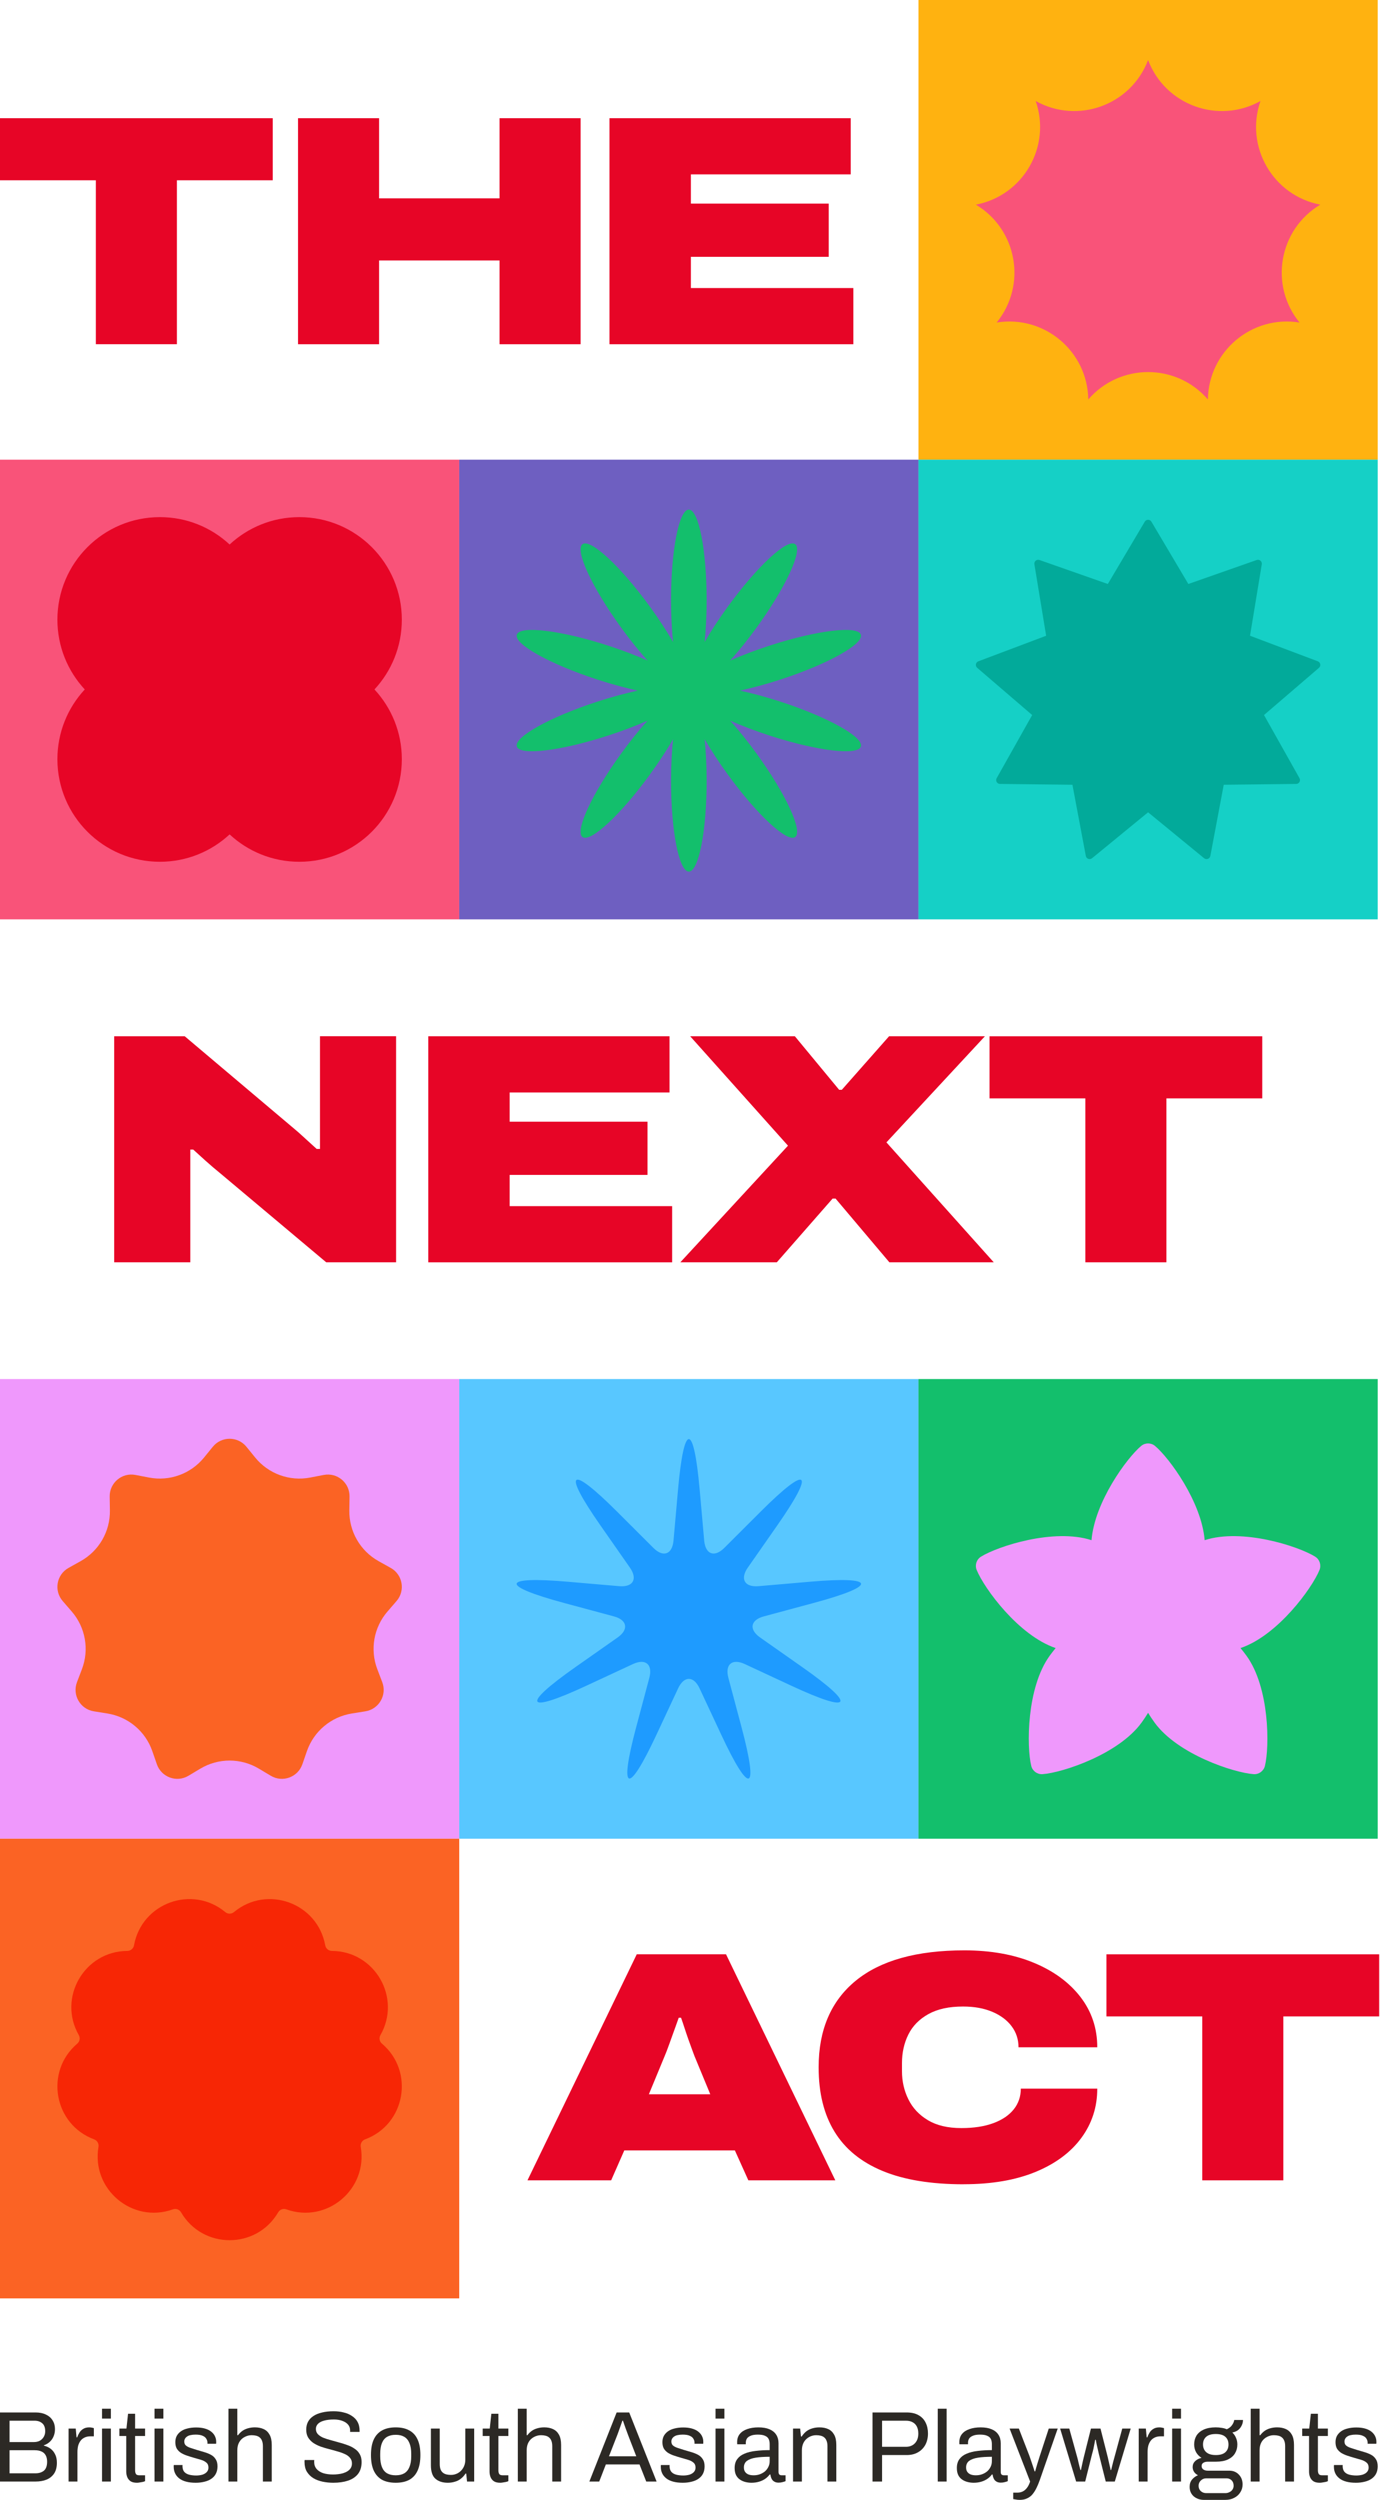 <svg width="601" height="1088" viewBox="0 0 601 1088" fill="none" xmlns="http://www.w3.org/2000/svg">
<path d="M41.739 149.808V78.463H0V51.445H118.781V78.463H77.041V149.808H41.739Z" fill="#E70526"/>
<path d="M129.791 149.808V51.444H165.093V86.33H217.551V51.444H252.853V149.818H217.551V113.359H165.093V149.818H129.791V149.808Z" fill="#E70526"/>
<path d="M265.438 149.808V51.444H370.5V75.889H300.885V88.612H360.916V111.775H300.885V125.363H371.646V149.818H265.438V149.808Z" fill="#E70526"/>
<rect width="200" height="200.062" transform="translate(400)" fill="#FFB210"/>
<path d="M500 26.142C507.459 45.777 530.618 54.204 548.953 43.958C542.046 63.794 554.369 85.134 575 89.072C556.958 99.829 552.681 124.096 565.953 140.373C545.219 137.014 526.34 152.858 526.047 173.858C512.323 157.96 487.68 157.96 473.953 173.858C473.66 152.858 454.781 137.014 434.047 140.373C447.322 124.096 443.042 99.826 425 89.072C445.631 85.137 457.954 63.794 451.047 43.958C469.382 54.204 492.541 45.774 500 26.142Z" fill="#F95379"/>
<rect width="200" height="200.062" transform="translate(0 200.062)" fill="#F95379"/>
<path d="M175 269.699C175 245.046 155.016 225.062 130.363 225.062C118.634 225.062 107.966 229.587 100 236.981C92.034 229.584 81.366 225.062 69.638 225.062C44.984 225.062 25 245.046 25 269.699C25 281.427 29.525 292.096 36.919 300.062C29.522 308.027 25 318.696 25 330.424C25 355.077 44.984 375.062 69.638 375.062C81.366 375.062 92.034 370.537 100 363.143C107.966 370.54 118.634 375.062 130.363 375.062C155.016 375.062 175 355.077 175 330.424C175 318.696 170.475 308.027 163.081 300.062C170.478 292.096 175 281.427 175 269.699Z" fill="#E70526"/>
<rect width="200" height="200.062" transform="translate(200 200.062)" fill="#6E5FC1"/>
<path d="M339.853 305.364C333.588 303.33 327.586 301.713 322.223 300.562C327.586 299.411 333.588 297.794 339.853 295.76C360.54 289.037 376.241 280.289 374.92 276.218C373.598 272.147 355.754 274.298 335.064 281.02C328.799 283.054 322.993 285.275 317.979 287.496C321.641 283.412 325.547 278.577 329.42 273.249C342.207 255.65 349.766 239.344 346.302 236.828C342.838 234.312 329.669 246.541 316.882 264.141C313.012 269.468 309.621 274.679 306.866 279.425C307.43 273.97 307.746 267.759 307.746 261.175C307.746 239.42 304.277 221.788 299.997 221.788C295.718 221.788 292.248 239.423 292.248 261.175C292.248 267.762 292.565 273.97 293.129 279.425C290.377 274.679 286.986 269.471 283.113 264.141C270.326 246.541 257.155 234.315 253.693 236.828C250.232 239.342 257.791 255.65 270.575 273.249C274.446 278.577 278.354 283.414 282.016 287.496C277 285.275 271.195 283.054 264.931 281.02C244.243 274.298 226.4 272.15 225.078 276.218C223.756 280.289 239.455 289.037 260.145 295.76C266.41 297.794 272.412 299.411 277.774 300.562C272.412 301.713 266.41 303.33 260.145 305.364C239.455 312.086 223.754 320.835 225.078 324.906C226.4 328.976 244.243 326.826 264.933 320.103C271.198 318.069 277.005 315.848 282.019 313.627C278.357 317.712 274.451 322.547 270.578 327.874C257.791 345.474 250.232 361.779 253.696 364.295C257.157 366.811 270.329 354.582 283.115 336.983C286.986 331.655 290.377 326.444 293.131 321.699C292.568 327.154 292.251 333.364 292.251 339.949C292.251 361.703 295.721 379.335 300 379.335C304.28 379.335 307.749 361.7 307.749 339.949C307.749 333.361 307.432 327.154 306.869 321.699C309.621 326.444 313.012 331.652 316.885 336.983C329.672 354.582 342.843 366.809 346.304 364.295C349.766 361.779 342.207 345.474 329.422 327.874C325.552 322.547 321.644 317.709 317.982 313.627C322.998 315.848 328.802 318.069 335.067 320.103C355.754 326.826 373.601 328.976 374.922 324.906C376.244 320.835 360.546 312.086 339.856 305.364H339.853Z" fill="#13BF6C"/>
<rect width="200" height="200.062" transform="translate(400 200.062)" fill="#15D0C6"/>
<path d="M501.448 227.049L517.535 254.168L547.301 243.725C548.506 243.302 549.724 244.324 549.516 245.584L544.393 276.691L573.911 287.812C575.107 288.263 575.383 289.828 574.413 290.66L550.481 311.199L565.941 338.679C566.568 339.791 565.771 341.169 564.495 341.184L532.949 341.544L527.117 372.526C526.881 373.781 525.387 374.324 524.397 373.515L500 353.53L475.602 373.515C474.615 374.324 473.121 373.781 472.883 372.526L467.05 341.544L435.504 341.184C434.226 341.169 433.432 339.794 434.058 338.679L449.518 311.199L425.587 290.66C424.617 289.828 424.895 288.263 426.088 287.812L455.606 276.691L450.483 245.584C450.275 244.324 451.493 243.302 452.699 243.725L482.465 254.168L498.553 227.049C499.205 225.952 500.794 225.952 501.446 227.049H501.448Z" fill="#02AA9A"/>
<path d="M49.725 549.381V451.007H80.454L129.058 492.04C129.631 492.519 130.443 493.228 131.485 494.187C132.537 495.145 133.631 496.146 134.777 497.188C135.922 498.24 136.964 499.188 137.922 500.043H139.35V450.996H172.506V549.37H142.058L95.891 510.619C93.891 509.004 91.766 507.191 89.527 505.19C87.287 503.189 85.496 501.564 84.162 500.324H82.881V549.37H49.714L49.725 549.381Z" fill="#E70526"/>
<path d="M186.516 549.381V451.007H291.578V475.462H221.964V488.185H281.995V511.348H221.964V524.936H292.724V549.391H186.516V549.381Z" fill="#E70526"/>
<path d="M296.287 549.381L343.172 498.626L300.579 451.007H346.172L365.464 474.316H366.61L387.193 451.007H428.933L386.047 497.188L432.787 549.381H387.329L363.891 521.643H362.61L338.308 549.381H296.287Z" fill="#E70526"/>
<path d="M472.683 549.381V478.036H430.943V451.017H549.724V478.036H507.985V549.381H472.683Z" fill="#E70526"/>
<rect width="200" height="200.062" transform="translate(0 600.185)" fill="#EF98FC"/>
<path d="M107.321 629.662L111.136 634.35C116.906 641.437 126.1 644.785 135.077 643.063L141.012 641.925C146.888 640.797 152.32 645.353 152.228 651.337L152.137 657.381C151.999 666.519 156.893 674.993 164.877 679.444L170.156 682.386C175.382 685.299 176.614 692.28 172.698 696.807L168.745 701.377C162.766 708.291 161.067 717.926 164.321 726.468L166.473 732.114C168.604 737.705 165.059 743.846 159.151 744.795L153.184 745.756C144.16 747.208 136.664 753.498 133.666 762.131L131.685 767.84C129.722 773.492 123.064 775.917 117.926 772.848L112.738 769.747C104.893 765.059 95.107 765.059 87.262 769.747L82.074 772.848C76.936 775.917 70.278 773.495 68.315 767.84L66.334 762.131C63.339 753.498 55.84 747.208 46.816 745.756L40.849 744.795C34.941 743.846 31.396 737.705 33.527 732.114L35.679 726.468C38.933 717.929 37.234 708.291 31.255 701.377L27.302 696.807C23.386 692.28 24.618 685.302 29.844 682.386L35.123 679.444C43.107 674.993 47.998 666.519 47.863 657.381L47.772 651.337C47.68 645.353 53.112 640.797 58.988 641.925L64.923 643.063C73.897 644.785 83.094 641.437 88.864 634.35L92.679 629.662C96.457 625.021 103.543 625.021 107.321 629.662Z" fill="#FB6324"/>
<rect width="200" height="200.062" transform="translate(200 600.185)" fill="#58C7FF"/>
<path d="M304.702 648.187L306.679 670.483C307.214 676.515 311.16 677.953 315.447 673.675L331.291 657.867C352.014 637.188 355.254 639.907 338.49 663.908L325.672 682.256C322.203 687.222 324.302 690.858 330.338 690.337L352.636 688.41C381.804 685.891 382.537 690.057 354.268 697.664L332.654 703.482C326.807 705.057 326.077 709.19 331.035 712.671L349.355 725.531C373.318 742.351 371.201 746.013 344.657 733.671L324.362 724.236C318.869 721.681 315.653 724.382 317.213 730.232L322.98 751.858C330.525 780.144 326.55 781.591 314.149 755.074L304.666 734.8C302.099 729.312 297.901 729.312 295.334 734.8L285.851 755.074C273.45 781.591 269.475 780.144 277.02 751.858L282.787 730.232C284.347 724.382 281.131 721.681 275.638 724.236L255.343 733.671C228.796 746.013 226.682 742.351 250.645 725.531L268.965 712.671C273.923 709.19 273.193 705.057 267.346 703.482L245.732 697.664C217.463 690.054 218.196 685.891 247.364 688.41L269.662 690.337C275.698 690.858 277.797 687.222 274.328 682.256L261.51 663.908C244.746 639.91 247.986 637.191 268.709 657.867L284.553 673.675C288.84 677.953 292.786 676.515 293.321 670.483L295.299 648.187C297.883 619.025 302.111 619.025 304.696 648.187H304.702Z" fill="#1E9BFF"/>
<rect width="200" height="200.062" transform="translate(400 600.185)" fill="#13BF6C"/>
<path d="M572.774 677.494C565.429 672.928 540.962 665.017 524.669 670.311C524.659 670.313 524.649 670.318 524.639 670.321C523.293 653.723 509.339 634.624 503.047 629.32C501.287 627.838 498.718 627.838 496.958 629.32C490.669 634.624 476.712 653.726 475.366 670.321C475.356 670.318 475.346 670.313 475.336 670.311C459.043 665.017 434.579 672.928 427.231 677.494C425.276 678.707 424.481 681.152 425.35 683.285C428.589 691.248 443.57 711.827 459.751 717.273C458.875 718.319 458.007 719.426 457.154 720.602C447.084 734.462 447.048 760.173 449.12 768.572C449.671 770.806 451.751 772.317 454.046 772.149C462.674 771.525 487.114 763.547 497.184 749.686C498.22 748.262 499.155 746.85 500 745.454C500.843 746.85 501.78 748.262 502.816 749.686C512.886 763.547 537.329 771.525 545.954 772.149C548.249 772.314 550.329 770.806 550.88 768.572C552.952 760.175 552.916 734.462 542.846 720.602C541.993 719.426 541.125 718.319 540.249 717.273C556.43 711.827 571.411 691.25 574.65 683.285C575.519 681.152 574.724 678.71 572.769 677.494H572.774Z" fill="#EF98FC"/>
<rect width="200" height="200.062" transform="translate(0 800.247)" fill="#FB6324"/>
<path d="M101.884 832.188C116.308 820.211 138.292 828.212 141.642 846.658C141.894 848.056 143.109 849.071 144.527 849.079C163.275 849.175 174.973 869.436 165.682 885.719C164.977 886.952 165.253 888.512 166.337 889.428C180.637 901.553 176.577 924.592 158.989 931.094C157.658 931.587 156.866 932.958 157.107 934.356C160.268 952.837 142.347 967.873 124.695 961.551C123.358 961.073 121.87 961.615 121.154 962.839C111.698 979.029 88.301 979.029 78.845 962.839C78.129 961.612 76.641 961.073 75.304 961.551C57.653 967.873 39.731 952.837 42.892 934.356C43.133 932.958 42.341 931.587 41.01 931.094C23.425 924.592 19.363 901.553 33.662 889.428C34.743 888.509 35.019 886.952 34.317 885.719C25.026 869.434 36.724 849.175 55.472 849.079C56.89 849.071 58.105 848.056 58.357 846.658C61.707 828.212 83.691 820.208 98.115 832.188C99.208 833.095 100.788 833.095 101.882 832.188H101.884Z" fill="#F72605"/>
<path d="M229.715 948.926L277.308 850.552H316.194L363.787 948.926H325.913L320.048 935.912H271.881L266.163 948.926H229.715ZM282.6 911.467H309.329L302.465 894.878C302.183 894.118 301.798 893.086 301.319 891.804C300.84 890.523 300.319 889.064 299.746 887.449C299.173 885.834 298.621 884.208 298.1 882.583C297.579 880.968 297.079 879.488 296.6 878.154H295.6C295.027 879.78 294.361 881.635 293.6 883.729C292.84 885.823 292.1 887.876 291.381 889.877C290.663 891.877 290.027 893.545 289.454 894.878L282.59 911.467H282.6Z" fill="#E70526"/>
<path d="M419.684 950.645C405.486 950.645 393.715 948.718 384.382 944.852C375.038 940.986 368.059 935.297 363.444 927.763C358.819 920.23 356.517 910.894 356.517 899.734C356.517 883.437 361.903 870.871 372.673 862.056C383.444 853.241 399.215 848.833 419.986 848.833C431.423 848.833 441.475 850.625 450.142 854.199C458.809 857.773 465.6 862.733 470.506 869.068C475.413 875.414 477.871 882.718 477.871 891.013H443.569C443.569 887.584 442.569 884.531 440.569 881.864C438.569 879.196 435.756 877.102 432.131 875.57C428.506 874.049 424.267 873.278 419.413 873.278C413.309 873.278 408.288 874.372 404.329 876.571C400.371 878.769 397.465 881.718 395.611 885.438C393.757 889.158 392.819 893.305 392.819 897.879V901.453C392.819 905.84 393.746 909.914 395.611 913.676C397.465 917.448 400.298 920.47 404.111 922.751C407.923 925.044 412.777 926.18 418.694 926.18C424.121 926.18 428.767 925.461 432.631 924.033C436.486 922.606 439.444 920.605 441.496 918.031C443.548 915.458 444.569 912.457 444.569 909.018H477.871C477.871 917.021 475.558 924.179 470.933 930.462C466.308 936.756 459.663 941.684 450.996 945.258C442.319 948.832 431.892 950.625 419.694 950.625L419.684 950.645Z" fill="#E70526"/>
<path d="M523.6 948.926V877.581H481.861V850.562H600.642V877.581H558.902V948.926H523.6Z" fill="#E70526"/>
<path d="M590.485 1080.55C588.906 1080.55 587.518 1080.39 586.319 1080.06C585.121 1079.74 584.127 1079.27 583.338 1078.66C582.549 1078.05 581.949 1077.32 581.54 1076.47C581.131 1075.62 580.926 1074.66 580.926 1073.58C580.926 1073.43 580.926 1073.3 580.926 1073.18C580.926 1073.03 580.941 1072.92 580.97 1072.83H584.785C584.756 1072.95 584.741 1073.05 584.741 1073.14C584.741 1073.22 584.741 1073.31 584.741 1073.4C584.77 1074.42 585.033 1075.23 585.53 1075.81C586.056 1076.4 586.773 1076.8 587.679 1077.04C588.585 1077.27 589.593 1077.39 590.704 1077.39C591.669 1077.39 592.56 1077.27 593.379 1077.04C594.197 1076.78 594.84 1076.4 595.308 1075.9C595.805 1075.37 596.054 1074.72 596.054 1073.93C596.054 1072.96 595.732 1072.23 595.089 1071.73C594.475 1071.21 593.657 1070.8 592.634 1070.51C591.61 1070.21 590.543 1069.91 589.433 1069.59C588.497 1069.32 587.562 1069.03 586.626 1068.71C585.691 1068.39 584.843 1067.99 584.083 1067.53C583.352 1067.06 582.753 1066.46 582.285 1065.73C581.847 1064.97 581.628 1064.02 581.628 1062.88C581.628 1061.85 581.832 1060.95 582.242 1060.16C582.68 1059.37 583.294 1058.7 584.083 1058.14C584.873 1057.59 585.823 1057.18 586.933 1056.92C588.073 1056.62 589.33 1056.48 590.704 1056.48C592.166 1056.48 593.437 1056.64 594.519 1056.96C595.63 1057.28 596.551 1057.73 597.281 1058.32C598.012 1058.9 598.553 1059.58 598.904 1060.34C599.254 1061.07 599.43 1061.85 599.43 1062.7C599.43 1062.88 599.43 1063.05 599.43 1063.23C599.43 1063.37 599.415 1063.49 599.386 1063.58H595.615V1063.1C595.615 1062.51 595.454 1061.96 595.133 1061.43C594.841 1060.88 594.314 1060.44 593.554 1060.12C592.824 1059.77 591.8 1059.59 590.485 1059.59C589.637 1059.59 588.906 1059.66 588.293 1059.81C587.679 1059.93 587.167 1060.13 586.758 1060.42C586.349 1060.69 586.042 1061.01 585.837 1061.39C585.633 1061.74 585.53 1062.15 585.53 1062.61C585.53 1063.37 585.779 1063.96 586.276 1064.37C586.773 1064.78 587.43 1065.11 588.249 1065.38C589.096 1065.64 590.003 1065.93 590.967 1066.25C591.99 1066.55 593.028 1066.85 594.08 1067.17C595.162 1067.47 596.141 1067.85 597.018 1068.31C597.924 1068.78 598.641 1069.42 599.167 1070.24C599.722 1071.03 600 1072.08 600 1073.4C600 1074.63 599.766 1075.69 599.298 1076.6C598.831 1077.51 598.158 1078.25 597.281 1078.84C596.434 1079.42 595.425 1079.84 594.256 1080.11C593.116 1080.4 591.859 1080.55 590.485 1080.55Z" fill="#2C2925"/>
<path d="M574.791 1080.55C573.593 1080.55 572.658 1080.33 571.985 1079.89C571.313 1079.42 570.831 1078.82 570.538 1078.09C570.246 1077.33 570.1 1076.53 570.1 1075.68V1060.2H567.118V1056.96H570.188L570.889 1050.52H573.958V1056.96H578.299V1060.2H573.958V1075.11C573.958 1075.84 574.09 1076.4 574.353 1076.78C574.616 1077.13 575.113 1077.3 575.844 1077.3H578.299V1079.85C578.007 1079.99 577.656 1080.11 577.247 1080.2C576.838 1080.28 576.414 1080.36 575.975 1080.42C575.566 1080.5 575.171 1080.55 574.791 1080.55Z" fill="#2C2925"/>
<path d="M544.694 1080.02V1048.32H548.552V1059.85H548.859C549.444 1059.06 550.102 1058.42 550.832 1057.92C551.563 1057.43 552.367 1057.06 553.244 1056.83C554.15 1056.57 555.13 1056.43 556.182 1056.43C557.643 1056.43 558.915 1056.68 559.997 1057.18C561.107 1057.68 561.97 1058.48 562.584 1059.59C563.227 1060.7 563.548 1062.21 563.548 1064.11V1080.02H559.69V1064.63C559.69 1063.67 559.558 1062.88 559.295 1062.26C559.061 1061.65 558.725 1061.17 558.287 1060.82C557.877 1060.47 557.366 1060.22 556.752 1060.07C556.167 1059.93 555.509 1059.85 554.779 1059.85C553.697 1059.85 552.674 1060.12 551.709 1060.64C550.745 1061.14 549.97 1061.88 549.386 1062.88C548.83 1063.84 548.552 1065.04 548.552 1066.47V1080.02H544.694Z" fill="#2C2925"/>
<path d="M524.231 1088C523.12 1088 522.097 1087.77 521.162 1087.3C520.226 1086.86 519.481 1086.22 518.925 1085.37C518.37 1084.52 518.092 1083.51 518.092 1082.34C518.092 1081.06 518.443 1079.99 519.145 1079.14C519.875 1078.3 520.738 1077.67 521.732 1077.26C521.001 1076.91 520.431 1076.43 520.022 1075.81C519.612 1075.17 519.408 1074.47 519.408 1073.71C519.408 1072.68 519.773 1071.82 520.504 1071.12C521.264 1070.42 522.185 1069.95 523.266 1069.72C522.272 1069.08 521.483 1068.26 520.899 1067.26C520.343 1066.24 520.065 1065.11 520.065 1063.89C520.065 1062.43 520.402 1061.14 521.074 1060.03C521.775 1058.92 522.828 1058.04 524.231 1057.4C525.663 1056.76 527.403 1056.43 529.449 1056.43C530.384 1056.43 531.261 1056.51 532.08 1056.65C532.898 1056.77 533.629 1056.97 534.272 1057.27C535.295 1056.8 536.055 1056.2 536.552 1055.47C537.078 1054.74 537.4 1053.99 537.517 1053.23H541.331C541.331 1054.11 541.127 1054.94 540.718 1055.73C540.338 1056.49 539.811 1057.14 539.139 1057.66C538.467 1058.16 537.648 1058.49 536.684 1058.67C537.414 1059.37 537.955 1060.16 538.306 1061.04C538.686 1061.91 538.876 1062.86 538.876 1063.89C538.876 1065.35 538.525 1066.65 537.824 1067.79C537.151 1068.9 536.128 1069.78 534.754 1070.42C533.38 1071.06 531.656 1071.38 529.58 1071.38H525.985C525.196 1071.38 524.552 1071.54 524.056 1071.87C523.559 1072.16 523.31 1072.64 523.31 1073.31C523.31 1073.9 523.559 1074.38 524.056 1074.76C524.552 1075.11 525.196 1075.29 525.985 1075.29H535.368C537.064 1075.29 538.452 1075.86 539.534 1077C540.615 1078.11 541.156 1079.54 541.156 1081.29C541.156 1082.55 540.834 1083.67 540.191 1084.67C539.577 1085.69 538.701 1086.49 537.561 1087.08C536.45 1087.69 535.149 1088 533.658 1088H524.231ZM525.327 1085.06H533.614C534.287 1085.06 534.9 1084.92 535.456 1084.62C536.011 1084.36 536.45 1083.98 536.771 1083.48C537.093 1082.99 537.254 1082.45 537.254 1081.86C537.254 1080.87 536.961 1080.08 536.377 1079.49C535.792 1078.91 535.061 1078.62 534.184 1078.62H525.327C524.392 1078.62 523.602 1078.94 522.959 1079.58C522.316 1080.2 521.995 1080.96 521.995 1081.86C521.995 1082.83 522.316 1083.6 522.959 1084.19C523.602 1084.77 524.392 1085.06 525.327 1085.06ZM529.493 1068.49C531.363 1068.49 532.752 1068.08 533.658 1067.26C534.564 1066.44 535.017 1065.32 535.017 1063.89C535.017 1062.48 534.564 1061.37 533.658 1060.56C532.752 1059.74 531.363 1059.33 529.493 1059.33C527.622 1059.33 526.219 1059.74 525.283 1060.56C524.377 1061.37 523.924 1062.48 523.924 1063.89C523.924 1064.79 524.129 1065.6 524.538 1066.3C524.947 1067 525.561 1067.54 526.379 1067.92C527.198 1068.3 528.236 1068.49 529.493 1068.49Z" fill="#2C2925"/>
<path d="M510.48 1052.62V1048.32H514.339V1052.62H510.48ZM510.48 1080.02V1056.96H514.339V1080.02H510.48Z" fill="#2C2925"/>
<path d="M495.919 1080.02V1056.96H499.032L499.383 1060.78H499.69C499.924 1060.04 500.245 1059.36 500.654 1058.71C501.064 1058.04 501.619 1057.5 502.321 1057.09C503.022 1056.65 503.885 1056.44 504.908 1056.44C505.346 1056.44 505.741 1056.48 506.092 1056.57C506.472 1056.63 506.749 1056.7 506.925 1056.79V1060.34H505.478C504.484 1060.34 503.621 1060.51 502.891 1060.86C502.189 1061.18 501.604 1061.65 501.137 1062.27C500.669 1062.88 500.318 1063.61 500.084 1064.46C499.88 1065.31 499.777 1066.21 499.777 1067.18V1080.02H495.919Z" fill="#2C2925"/>
<path d="M468.666 1080.02L461.694 1056.96H465.684L469.192 1069.63C469.367 1070.24 469.528 1070.92 469.674 1071.65C469.849 1072.35 470.01 1073.01 470.156 1073.62C470.332 1074.2 470.449 1074.66 470.507 1074.98H470.77C470.887 1074.42 471.019 1073.8 471.165 1073.09C471.34 1072.39 471.486 1071.72 471.603 1071.08C471.749 1070.43 471.866 1069.94 471.954 1069.59L475.111 1056.96H479.277L482.478 1069.59C482.594 1070.08 482.726 1070.67 482.872 1071.34C483.018 1071.98 483.164 1072.63 483.311 1073.27C483.486 1073.91 483.603 1074.48 483.661 1074.98H483.924C484.041 1074.51 484.173 1073.97 484.319 1073.36C484.465 1072.71 484.626 1072.07 484.801 1071.43C484.977 1070.76 485.138 1070.17 485.284 1069.67L488.748 1056.96H492.431L485.503 1080.02H481.557L478.575 1068.1C478.458 1067.54 478.312 1066.9 478.137 1066.17C477.961 1065.41 477.786 1064.65 477.61 1063.89C477.464 1063.1 477.333 1062.41 477.216 1061.83H476.953C476.894 1062.27 476.792 1062.82 476.646 1063.49C476.529 1064.16 476.383 1064.91 476.207 1065.73C476.032 1066.52 475.827 1067.31 475.593 1068.1L472.612 1080.02H468.666Z" fill="#2C2925"/>
<path d="M444.113 1088C443.411 1088 442.797 1087.94 442.271 1087.82C441.774 1087.74 441.438 1087.68 441.263 1087.65V1084.84H443.192C443.893 1084.84 444.58 1084.7 445.253 1084.41C445.925 1084.11 446.554 1083.62 447.138 1082.91C447.723 1082.21 448.22 1081.25 448.629 1080.02L439.684 1056.96H443.718L448.322 1068.84C448.527 1069.4 448.76 1070.08 449.024 1070.9C449.316 1071.69 449.594 1072.51 449.857 1073.36C450.149 1074.2 450.383 1074.95 450.558 1075.59H450.821C450.938 1075.13 451.084 1074.6 451.26 1074.01C451.435 1073.43 451.611 1072.83 451.786 1072.22C451.991 1071.57 452.181 1070.97 452.356 1070.42C452.561 1069.84 452.721 1069.32 452.838 1068.89L456.741 1056.96H460.643L452.838 1079.36C452.4 1080.62 451.917 1081.77 451.391 1082.83C450.865 1083.91 450.281 1084.83 449.637 1085.59C448.994 1086.35 448.22 1086.93 447.314 1087.34C446.407 1087.78 445.34 1088 444.113 1088Z" fill="#2C2925"/>
<path d="M424.033 1080.55C423.185 1080.55 422.338 1080.45 421.49 1080.24C420.642 1080.04 419.853 1079.7 419.122 1079.23C418.391 1078.77 417.807 1078.12 417.368 1077.3C416.93 1076.46 416.71 1075.4 416.71 1074.15C416.71 1072.57 417.09 1071.27 417.85 1070.25C418.611 1069.22 419.663 1068.43 421.008 1067.88C422.381 1067.29 424.004 1066.9 425.875 1066.69C427.745 1066.46 429.777 1066.34 431.969 1066.34V1063.71C431.969 1062.87 431.823 1062.13 431.531 1061.52C431.239 1060.91 430.712 1060.44 429.952 1060.12C429.222 1059.77 428.169 1059.59 426.795 1059.59C425.48 1059.59 424.428 1059.77 423.638 1060.12C422.878 1060.44 422.338 1060.86 422.016 1061.39C421.724 1061.92 421.578 1062.5 421.578 1063.14V1063.8H417.85C417.821 1063.65 417.807 1063.51 417.807 1063.36C417.807 1063.22 417.807 1063.04 417.807 1062.84C417.807 1061.43 418.187 1060.26 418.947 1059.33C419.736 1058.36 420.832 1057.65 422.235 1057.18C423.638 1056.68 425.246 1056.44 427.058 1056.44C428.988 1056.44 430.595 1056.71 431.882 1057.27C433.197 1057.82 434.176 1058.61 434.819 1059.64C435.492 1060.66 435.828 1061.89 435.828 1063.32V1075.81C435.828 1076.37 435.959 1076.76 436.223 1077C436.486 1077.2 436.807 1077.3 437.187 1077.3H438.897V1079.85C438.488 1080.02 438.035 1080.17 437.538 1080.28C437.041 1080.43 436.471 1080.5 435.828 1080.5C435.068 1080.5 434.439 1080.34 433.942 1080.02C433.446 1079.73 433.066 1079.32 432.802 1078.79C432.539 1078.24 432.364 1077.63 432.276 1076.95H431.969C431.443 1077.68 430.771 1078.33 429.952 1078.88C429.163 1079.41 428.272 1079.82 427.278 1080.11C426.284 1080.4 425.202 1080.55 424.033 1080.55ZM424.998 1077.3C425.933 1077.3 426.81 1077.16 427.628 1076.87C428.476 1076.57 429.222 1076.16 429.865 1075.64C430.508 1075.08 431.019 1074.42 431.399 1073.66C431.779 1072.9 431.969 1072.07 431.969 1071.17V1069.24C429.602 1069.24 427.585 1069.37 425.918 1069.63C424.252 1069.89 422.966 1070.36 422.06 1071.03C421.183 1071.71 420.744 1072.66 420.744 1073.88C420.744 1074.67 420.92 1075.32 421.271 1075.81C421.621 1076.31 422.118 1076.69 422.761 1076.95C423.404 1077.19 424.15 1077.3 424.998 1077.3Z" fill="#2C2925"/>
<path d="M408.397 1080.02V1048.32H412.256V1080.02H408.397Z" fill="#2C2925"/>
<path d="M379.982 1080.02V1049.95H394.846C396.922 1049.95 398.646 1050.34 400.02 1051.13C401.394 1051.89 402.417 1052.96 403.089 1054.33C403.791 1055.7 404.142 1057.3 404.142 1059.11C404.142 1060.95 403.762 1062.59 403.002 1064.02C402.242 1065.42 401.16 1066.52 399.757 1067.31C398.383 1068.1 396.732 1068.49 394.802 1068.49H384.147V1080.02H379.982ZM384.147 1064.9H394.539C396.176 1064.9 397.477 1064.38 398.442 1063.36C399.436 1062.34 399.932 1060.94 399.932 1059.15C399.932 1057.95 399.728 1056.95 399.319 1056.13C398.909 1055.31 398.31 1054.68 397.521 1054.24C396.732 1053.78 395.738 1053.54 394.539 1053.54H384.147V1064.9Z" fill="#2C2925"/>
<path d="M345.367 1080.02V1056.96H348.48L348.831 1060.42H349.138C349.751 1059.49 350.438 1058.73 351.198 1058.14C351.988 1057.56 352.85 1057.14 353.785 1056.87C354.75 1056.58 355.773 1056.44 356.855 1056.44C358.316 1056.44 359.588 1056.68 360.669 1057.18C361.78 1057.68 362.643 1058.48 363.256 1059.59C363.9 1060.7 364.221 1062.21 364.221 1064.11V1080.02H360.362V1064.63C360.362 1063.67 360.231 1062.88 359.968 1062.27C359.734 1061.65 359.398 1061.17 358.959 1060.82C358.55 1060.47 358.039 1060.22 357.425 1060.07C356.84 1059.93 356.182 1059.85 355.452 1059.85C354.37 1059.85 353.347 1060.12 352.382 1060.64C351.418 1061.17 350.643 1061.93 350.058 1062.92C349.503 1063.92 349.225 1065.1 349.225 1066.47V1080.02H345.367Z" fill="#2C2925"/>
<path d="M327.26 1080.55C326.412 1080.55 325.564 1080.45 324.716 1080.24C323.869 1080.04 323.079 1079.7 322.349 1079.23C321.618 1078.77 321.033 1078.12 320.595 1077.3C320.156 1076.46 319.937 1075.4 319.937 1074.15C319.937 1072.57 320.317 1071.27 321.077 1070.25C321.837 1069.22 322.889 1068.43 324.234 1067.88C325.608 1067.29 327.23 1066.9 329.101 1066.69C330.972 1066.46 333.004 1066.34 335.196 1066.34V1063.71C335.196 1062.87 335.05 1062.13 334.757 1061.52C334.465 1060.91 333.939 1060.44 333.179 1060.12C332.448 1059.77 331.396 1059.59 330.022 1059.59C328.706 1059.59 327.654 1059.77 326.865 1060.12C326.105 1060.44 325.564 1060.86 325.243 1061.39C324.95 1061.92 324.804 1062.5 324.804 1063.14V1063.8H321.077C321.048 1063.65 321.033 1063.51 321.033 1063.36C321.033 1063.22 321.033 1063.04 321.033 1062.84C321.033 1061.43 321.413 1060.26 322.173 1059.33C322.962 1058.36 324.059 1057.65 325.462 1057.18C326.865 1056.68 328.473 1056.44 330.285 1056.44C332.214 1056.44 333.822 1056.71 335.108 1057.27C336.424 1057.82 337.403 1058.61 338.046 1059.64C338.718 1060.66 339.054 1061.89 339.054 1063.32V1075.81C339.054 1076.37 339.186 1076.76 339.449 1077C339.712 1077.2 340.034 1077.3 340.414 1077.3H342.124V1079.85C341.715 1080.02 341.261 1080.17 340.765 1080.28C340.268 1080.43 339.698 1080.5 339.054 1080.5C338.294 1080.5 337.666 1080.34 337.169 1080.02C336.672 1079.73 336.292 1079.32 336.029 1078.79C335.766 1078.24 335.591 1077.63 335.503 1076.95H335.196C334.67 1077.68 333.997 1078.33 333.179 1078.88C332.39 1079.41 331.498 1079.82 330.504 1080.11C329.51 1080.4 328.429 1080.55 327.26 1080.55ZM328.224 1077.3C329.16 1077.3 330.037 1077.16 330.855 1076.87C331.703 1076.57 332.448 1076.16 333.091 1075.64C333.734 1075.08 334.246 1074.42 334.626 1073.66C335.006 1072.9 335.196 1072.07 335.196 1071.17V1069.24C332.828 1069.24 330.811 1069.37 329.145 1069.63C327.479 1069.89 326.193 1070.36 325.286 1071.03C324.409 1071.71 323.971 1072.66 323.971 1073.88C323.971 1074.67 324.146 1075.32 324.497 1075.81C324.848 1076.31 325.345 1076.69 325.988 1076.95C326.631 1077.19 327.376 1077.3 328.224 1077.3Z" fill="#2C2925"/>
<path d="M311.625 1052.62V1048.32H315.484V1052.62H311.625ZM311.625 1080.02V1056.96H315.484V1080.02H311.625Z" fill="#2C2925"/>
<path d="M297.343 1080.55C295.764 1080.55 294.376 1080.39 293.177 1080.06C291.979 1079.74 290.985 1079.27 290.196 1078.66C289.407 1078.05 288.807 1077.32 288.398 1076.47C287.989 1075.62 287.784 1074.66 287.784 1073.58C287.784 1073.43 287.784 1073.3 287.784 1073.18C287.784 1073.03 287.799 1072.92 287.828 1072.83H291.643C291.614 1072.95 291.599 1073.05 291.599 1073.14C291.599 1073.22 291.599 1073.31 291.599 1073.4C291.628 1074.42 291.891 1075.23 292.388 1075.81C292.914 1076.4 293.63 1076.8 294.537 1077.04C295.443 1077.27 296.451 1077.39 297.562 1077.39C298.527 1077.39 299.418 1077.27 300.237 1077.04C301.055 1076.78 301.698 1076.4 302.166 1075.9C302.663 1075.37 302.912 1074.72 302.912 1073.93C302.912 1072.96 302.59 1072.23 301.947 1071.73C301.333 1071.21 300.515 1070.8 299.491 1070.51C298.468 1070.21 297.401 1069.91 296.291 1069.59C295.355 1069.32 294.42 1069.03 293.484 1068.71C292.549 1068.39 291.701 1067.99 290.941 1067.53C290.21 1067.06 289.611 1066.46 289.143 1065.73C288.705 1064.97 288.486 1064.02 288.486 1062.88C288.486 1061.85 288.69 1060.95 289.1 1060.16C289.538 1059.37 290.152 1058.7 290.941 1058.14C291.73 1057.59 292.68 1057.18 293.791 1056.92C294.931 1056.62 296.188 1056.48 297.562 1056.48C299.024 1056.48 300.295 1056.64 301.377 1056.96C302.488 1057.28 303.408 1057.73 304.139 1058.32C304.87 1058.9 305.411 1059.58 305.762 1060.34C306.112 1061.07 306.288 1061.85 306.288 1062.7C306.288 1062.88 306.288 1063.05 306.288 1063.23C306.288 1063.37 306.273 1063.49 306.244 1063.58H302.473V1063.1C302.473 1062.51 302.312 1061.96 301.991 1061.43C301.698 1060.88 301.172 1060.44 300.412 1060.12C299.681 1059.77 298.658 1059.59 297.343 1059.59C296.495 1059.59 295.764 1059.66 295.151 1059.81C294.537 1059.93 294.025 1060.13 293.616 1060.42C293.207 1060.69 292.9 1061.01 292.695 1061.39C292.49 1061.74 292.388 1062.15 292.388 1062.61C292.388 1063.37 292.637 1063.96 293.134 1064.37C293.63 1064.78 294.288 1065.11 295.107 1065.38C295.954 1065.64 296.861 1065.93 297.825 1066.25C298.848 1066.55 299.886 1066.85 300.938 1067.17C302.02 1067.47 302.999 1067.85 303.876 1068.31C304.782 1068.78 305.499 1069.42 306.025 1070.24C306.58 1071.03 306.858 1072.08 306.858 1073.4C306.858 1074.63 306.624 1075.69 306.156 1076.6C305.689 1077.51 305.016 1078.25 304.139 1078.84C303.292 1079.42 302.283 1079.84 301.114 1080.11C299.974 1080.4 298.717 1080.55 297.343 1080.55Z" fill="#2C2925"/>
<path d="M256.667 1080.02L268.55 1049.95H274.031L285.957 1080.02H281.441L278.503 1072.57H263.858L260.965 1080.02H256.667ZM265.218 1069.02H277.1L273.461 1059.59C273.373 1059.33 273.242 1058.96 273.066 1058.5C272.891 1058.03 272.701 1057.52 272.496 1056.96C272.292 1056.38 272.087 1055.79 271.882 1055.21C271.678 1054.59 271.488 1054.04 271.312 1053.54H271.049C270.845 1054.13 270.611 1054.8 270.348 1055.56C270.085 1056.32 269.822 1057.06 269.559 1057.79C269.296 1058.5 269.076 1059.09 268.901 1059.59L265.218 1069.02Z" fill="#2C2925"/>
<path d="M225.516 1080.02V1048.32H229.374V1059.85H229.681C230.266 1059.06 230.923 1058.42 231.654 1057.92C232.385 1057.43 233.189 1057.06 234.066 1056.83C234.972 1056.57 235.951 1056.43 237.004 1056.43C238.465 1056.43 239.737 1056.68 240.818 1057.18C241.929 1057.68 242.791 1058.48 243.405 1059.59C244.048 1060.7 244.37 1062.21 244.37 1064.11V1080.02H240.511V1064.63C240.511 1063.67 240.38 1062.88 240.117 1062.26C239.883 1061.65 239.547 1061.17 239.108 1060.82C238.699 1060.47 238.188 1060.22 237.574 1060.07C236.989 1059.93 236.331 1059.85 235.601 1059.85C234.519 1059.85 233.496 1060.12 232.531 1060.64C231.567 1061.14 230.792 1061.88 230.207 1062.88C229.652 1063.84 229.374 1065.04 229.374 1066.47V1080.02H225.516Z" fill="#2C2925"/>
<path d="M217.891 1080.55C216.693 1080.55 215.757 1080.33 215.085 1079.89C214.413 1079.42 213.93 1078.82 213.638 1078.09C213.346 1077.33 213.199 1076.53 213.199 1075.68V1060.2H210.218V1056.96H213.287L213.989 1050.52H217.058V1056.96H221.399V1060.2H217.058V1075.11C217.058 1075.84 217.19 1076.4 217.453 1076.78C217.716 1077.13 218.213 1077.3 218.943 1077.3H221.399V1079.85C221.107 1079.99 220.756 1080.11 220.347 1080.2C219.937 1080.28 219.513 1080.36 219.075 1080.42C218.666 1080.5 218.271 1080.55 217.891 1080.55Z" fill="#2C2925"/>
<path d="M195.022 1080.55C192.801 1080.55 191.017 1079.98 189.673 1078.84C188.328 1077.7 187.656 1075.71 187.656 1072.87V1056.96H191.514V1072.35C191.514 1073.31 191.631 1074.1 191.865 1074.72C192.099 1075.33 192.435 1075.81 192.874 1076.16C193.312 1076.51 193.824 1076.76 194.408 1076.91C195.022 1077.05 195.68 1077.13 196.381 1077.13C197.492 1077.13 198.515 1076.86 199.451 1076.34C200.386 1075.81 201.146 1075.05 201.731 1074.06C202.345 1073.04 202.652 1071.85 202.652 1070.51V1056.96H206.51V1080.02H203.397L203.046 1076.56H202.739C202.125 1077.49 201.424 1078.25 200.635 1078.84C199.875 1079.42 199.012 1079.85 198.048 1080.11C197.112 1080.4 196.104 1080.55 195.022 1080.55Z" fill="#2C2925"/>
<path d="M172.341 1080.55C170.003 1080.55 168.029 1080.12 166.422 1079.28C164.843 1078.4 163.63 1077.07 162.782 1075.29C161.964 1073.5 161.555 1071.24 161.555 1068.49C161.555 1065.71 161.964 1063.45 162.782 1061.7C163.63 1059.91 164.843 1058.6 166.422 1057.75C168.029 1056.87 170.003 1056.44 172.341 1056.44C174.68 1056.44 176.638 1056.87 178.217 1057.75C179.824 1058.6 181.038 1059.91 181.856 1061.7C182.675 1063.45 183.084 1065.71 183.084 1068.49C183.084 1071.24 182.675 1073.5 181.856 1075.29C181.038 1077.07 179.824 1078.4 178.217 1079.28C176.638 1080.12 174.68 1080.55 172.341 1080.55ZM172.341 1077.3C173.832 1077.3 175.074 1077.01 176.068 1076.43C177.062 1075.84 177.807 1074.94 178.304 1073.71C178.831 1072.45 179.094 1070.87 179.094 1068.97V1068.01C179.094 1066.08 178.831 1064.5 178.304 1063.27C177.807 1062.05 177.062 1061.14 176.068 1060.56C175.074 1059.97 173.832 1059.68 172.341 1059.68C170.85 1059.68 169.593 1059.97 168.57 1060.56C167.576 1061.14 166.831 1062.05 166.334 1063.27C165.837 1064.5 165.589 1066.08 165.589 1068.01V1068.97C165.589 1070.87 165.837 1072.45 166.334 1073.71C166.831 1074.94 167.576 1075.84 168.57 1076.43C169.593 1077.01 170.85 1077.3 172.341 1077.3Z" fill="#2C2925"/>
<path d="M145.16 1080.55C143.523 1080.55 141.945 1080.39 140.424 1080.06C138.934 1079.74 137.604 1079.23 136.434 1078.53C135.265 1077.8 134.33 1076.86 133.628 1075.72C132.956 1074.58 132.62 1073.18 132.62 1071.52C132.62 1071.37 132.62 1071.22 132.62 1071.08C132.649 1070.93 132.663 1070.78 132.663 1070.64H136.873C136.873 1070.73 136.858 1070.87 136.829 1071.08C136.829 1071.25 136.829 1071.41 136.829 1071.56C136.829 1072.73 137.18 1073.72 137.881 1074.54C138.583 1075.36 139.548 1075.97 140.775 1076.38C142.032 1076.76 143.45 1076.95 145.028 1076.95C145.73 1076.95 146.461 1076.91 147.221 1076.82C148.01 1076.73 148.755 1076.59 149.457 1076.38C150.188 1076.15 150.831 1075.86 151.386 1075.5C151.971 1075.12 152.424 1074.67 152.746 1074.15C153.096 1073.59 153.272 1072.92 153.272 1072.13C153.272 1071.14 152.979 1070.32 152.395 1069.67C151.839 1069 151.094 1068.46 150.159 1068.05C149.223 1067.61 148.156 1067.23 146.958 1066.91C145.788 1066.56 144.575 1066.23 143.318 1065.9C142.061 1065.58 140.834 1065.22 139.635 1064.81C138.466 1064.37 137.414 1063.84 136.478 1063.23C135.543 1062.59 134.783 1061.8 134.198 1060.86C133.643 1059.93 133.365 1058.79 133.365 1057.44C133.365 1056.19 133.614 1055.06 134.11 1054.07C134.637 1053.07 135.397 1052.24 136.391 1051.57C137.414 1050.87 138.671 1050.34 140.161 1049.99C141.652 1049.61 143.362 1049.42 145.292 1049.42C146.87 1049.42 148.332 1049.59 149.676 1049.95C151.05 1050.27 152.249 1050.78 153.272 1051.48C154.324 1052.15 155.143 1053.01 155.727 1054.07C156.312 1055.12 156.604 1056.39 156.604 1057.88V1058.41H152.482V1057.75C152.482 1056.76 152.176 1055.91 151.562 1055.21C150.948 1054.5 150.1 1053.96 149.019 1053.58C147.966 1053.2 146.768 1053.01 145.423 1053.01C143.669 1053.01 142.208 1053.19 141.038 1053.54C139.869 1053.86 138.992 1054.34 138.407 1054.99C137.852 1055.6 137.574 1056.3 137.574 1057.09C137.574 1058 137.852 1058.76 138.407 1059.37C138.992 1059.98 139.752 1060.5 140.688 1060.91C141.623 1061.29 142.69 1061.64 143.888 1061.96C145.087 1062.28 146.3 1062.62 147.528 1062.97C148.785 1063.29 149.998 1063.67 151.167 1064.11C152.366 1064.52 153.433 1065.04 154.368 1065.68C155.333 1066.3 156.093 1067.09 156.648 1068.05C157.203 1068.99 157.481 1070.14 157.481 1071.52C157.481 1073.65 156.955 1075.39 155.903 1076.73C154.85 1078.05 153.403 1079.01 151.562 1079.63C149.72 1080.24 147.586 1080.55 145.16 1080.55Z" fill="#2C2925"/>
<path d="M99.496 1080.02V1048.32H103.354V1059.85H103.661C104.246 1059.06 104.903 1058.42 105.634 1057.92C106.365 1057.43 107.169 1057.06 108.046 1056.83C108.952 1056.57 109.931 1056.43 110.984 1056.43C112.445 1056.43 113.717 1056.68 114.798 1057.18C115.909 1057.68 116.771 1058.48 117.385 1059.59C118.028 1060.7 118.35 1062.21 118.35 1064.11V1080.02H114.491V1064.63C114.491 1063.67 114.36 1062.88 114.097 1062.26C113.863 1061.65 113.527 1061.17 113.088 1060.82C112.679 1060.47 112.168 1060.22 111.554 1060.07C110.969 1059.93 110.311 1059.85 109.581 1059.85C108.499 1059.85 107.476 1060.12 106.511 1060.64C105.547 1061.14 104.772 1061.88 104.187 1062.88C103.632 1063.84 103.354 1065.04 103.354 1066.47V1080.02H99.496Z" fill="#2C2925"/>
<path d="M85.212 1080.55C83.633 1080.55 82.245 1080.39 81.046 1080.06C79.848 1079.74 78.854 1079.27 78.064 1078.66C77.275 1078.05 76.676 1077.32 76.267 1076.47C75.858 1075.62 75.653 1074.66 75.653 1073.58C75.653 1073.43 75.653 1073.3 75.653 1073.18C75.653 1073.03 75.668 1072.92 75.697 1072.83H79.511C79.482 1072.95 79.468 1073.05 79.468 1073.14C79.468 1073.22 79.468 1073.31 79.468 1073.4C79.497 1074.42 79.76 1075.23 80.257 1075.81C80.783 1076.4 81.499 1076.8 82.405 1077.04C83.311 1077.27 84.32 1077.39 85.431 1077.39C86.395 1077.39 87.287 1077.27 88.106 1077.04C88.924 1076.78 89.567 1076.4 90.035 1075.9C90.532 1075.37 90.78 1074.72 90.78 1073.93C90.78 1072.96 90.459 1072.23 89.816 1071.73C89.202 1071.21 88.383 1070.8 87.36 1070.51C86.337 1070.21 85.27 1069.91 84.159 1069.59C83.224 1069.32 82.288 1069.03 81.353 1068.71C80.418 1068.39 79.57 1067.99 78.81 1067.53C78.079 1067.06 77.48 1066.46 77.012 1065.73C76.574 1064.97 76.354 1064.02 76.354 1062.88C76.354 1061.85 76.559 1060.95 76.968 1060.16C77.407 1059.37 78.021 1058.7 78.81 1058.14C79.599 1057.59 80.549 1057.18 81.66 1056.92C82.8 1056.62 84.057 1056.48 85.431 1056.48C86.892 1056.48 88.164 1056.64 89.246 1056.96C90.356 1057.28 91.277 1057.73 92.008 1058.32C92.739 1058.9 93.279 1059.58 93.63 1060.34C93.981 1061.07 94.156 1061.85 94.156 1062.7C94.156 1062.88 94.156 1063.05 94.156 1063.23C94.156 1063.37 94.142 1063.49 94.113 1063.58H90.342V1063.1C90.342 1062.51 90.181 1061.96 89.859 1061.43C89.567 1060.88 89.041 1060.44 88.281 1060.12C87.55 1059.77 86.527 1059.59 85.212 1059.59C84.364 1059.59 83.633 1059.66 83.019 1059.81C82.405 1059.93 81.894 1060.13 81.484 1060.42C81.075 1060.69 80.768 1061.01 80.564 1061.39C80.359 1061.74 80.257 1062.15 80.257 1062.61C80.257 1063.37 80.505 1063.96 81.002 1064.37C81.499 1064.78 82.157 1065.11 82.975 1065.38C83.823 1065.64 84.729 1065.93 85.694 1066.25C86.717 1066.55 87.755 1066.85 88.807 1067.17C89.889 1067.47 90.868 1067.85 91.745 1068.31C92.651 1068.78 93.367 1069.42 93.893 1070.24C94.449 1071.03 94.726 1072.08 94.726 1073.4C94.726 1074.63 94.493 1075.69 94.025 1076.6C93.557 1077.51 92.885 1078.25 92.008 1078.84C91.16 1079.42 90.152 1079.84 88.982 1080.11C87.842 1080.4 86.585 1080.55 85.212 1080.55Z" fill="#2C2925"/>
<path d="M67.296 1052.62V1048.32H71.154V1052.62H67.296ZM67.296 1080.02V1056.96H71.154V1080.02H67.296Z" fill="#2C2925"/>
<path d="M59.671 1080.55C58.472 1080.55 57.537 1080.33 56.865 1079.89C56.192 1079.42 55.71 1078.82 55.418 1078.09C55.125 1077.33 54.979 1076.53 54.979 1075.68V1060.2H51.998V1056.96H55.067L55.768 1050.52H58.838V1056.96H63.179V1060.2H58.838V1075.11C58.838 1075.84 58.969 1076.4 59.232 1076.78C59.495 1077.13 59.992 1077.3 60.723 1077.3H63.179V1079.85C62.886 1079.99 62.535 1080.11 62.126 1080.2C61.717 1080.28 61.293 1080.36 60.855 1080.42C60.446 1080.5 60.051 1080.55 59.671 1080.55Z" fill="#2C2925"/>
<path d="M44.429 1052.62V1048.32H48.288V1052.62H44.429ZM44.429 1080.02V1056.96H48.288V1080.02H44.429Z" fill="#2C2925"/>
<path d="M29.87 1080.02V1056.96H32.983L33.334 1060.78H33.641C33.874 1060.04 34.196 1059.36 34.605 1058.71C35.014 1058.04 35.57 1057.5 36.271 1057.09C36.973 1056.65 37.835 1056.44 38.858 1056.44C39.297 1056.44 39.691 1056.48 40.042 1056.57C40.422 1056.63 40.7 1056.7 40.875 1056.79V1060.34H39.428C38.434 1060.34 37.572 1060.51 36.841 1060.86C36.14 1061.18 35.555 1061.65 35.087 1062.27C34.62 1062.88 34.269 1063.61 34.035 1064.46C33.831 1065.31 33.728 1066.21 33.728 1067.18V1080.02H29.87Z" fill="#2C2925"/>
<path d="M0 1080.02V1049.95H15.522C17.247 1049.95 18.738 1050.25 19.994 1050.87C21.251 1051.45 22.216 1052.28 22.888 1053.37C23.59 1054.45 23.941 1055.73 23.941 1057.22C23.941 1058.36 23.736 1059.42 23.327 1060.38C22.918 1061.35 22.348 1062.15 21.617 1062.79C20.886 1063.43 20.053 1063.92 19.117 1064.24V1064.41C20.17 1064.65 21.12 1065.07 21.968 1065.69C22.815 1066.3 23.488 1067.12 23.985 1068.14C24.511 1069.13 24.774 1070.36 24.774 1071.82C24.774 1073.78 24.364 1075.36 23.546 1076.56C22.728 1077.76 21.631 1078.63 20.258 1079.19C18.884 1079.74 17.305 1080.02 15.522 1080.02H0ZM4.166 1076.43H15.478C16.969 1076.43 18.182 1076.05 19.117 1075.29C20.053 1074.5 20.521 1073.2 20.521 1071.38C20.521 1070.27 20.316 1069.35 19.907 1068.62C19.497 1067.86 18.898 1067.31 18.109 1066.96C17.32 1066.58 16.326 1066.39 15.127 1066.39H4.166V1076.43ZM4.166 1062.84H14.733C15.727 1062.84 16.589 1062.65 17.32 1062.27C18.05 1061.86 18.62 1061.3 19.03 1060.6C19.468 1059.87 19.688 1059.05 19.688 1058.14C19.688 1056.57 19.264 1055.41 18.416 1054.68C17.568 1053.92 16.443 1053.54 15.04 1053.54H4.166V1062.84Z" fill="#2C2925"/>
</svg>

